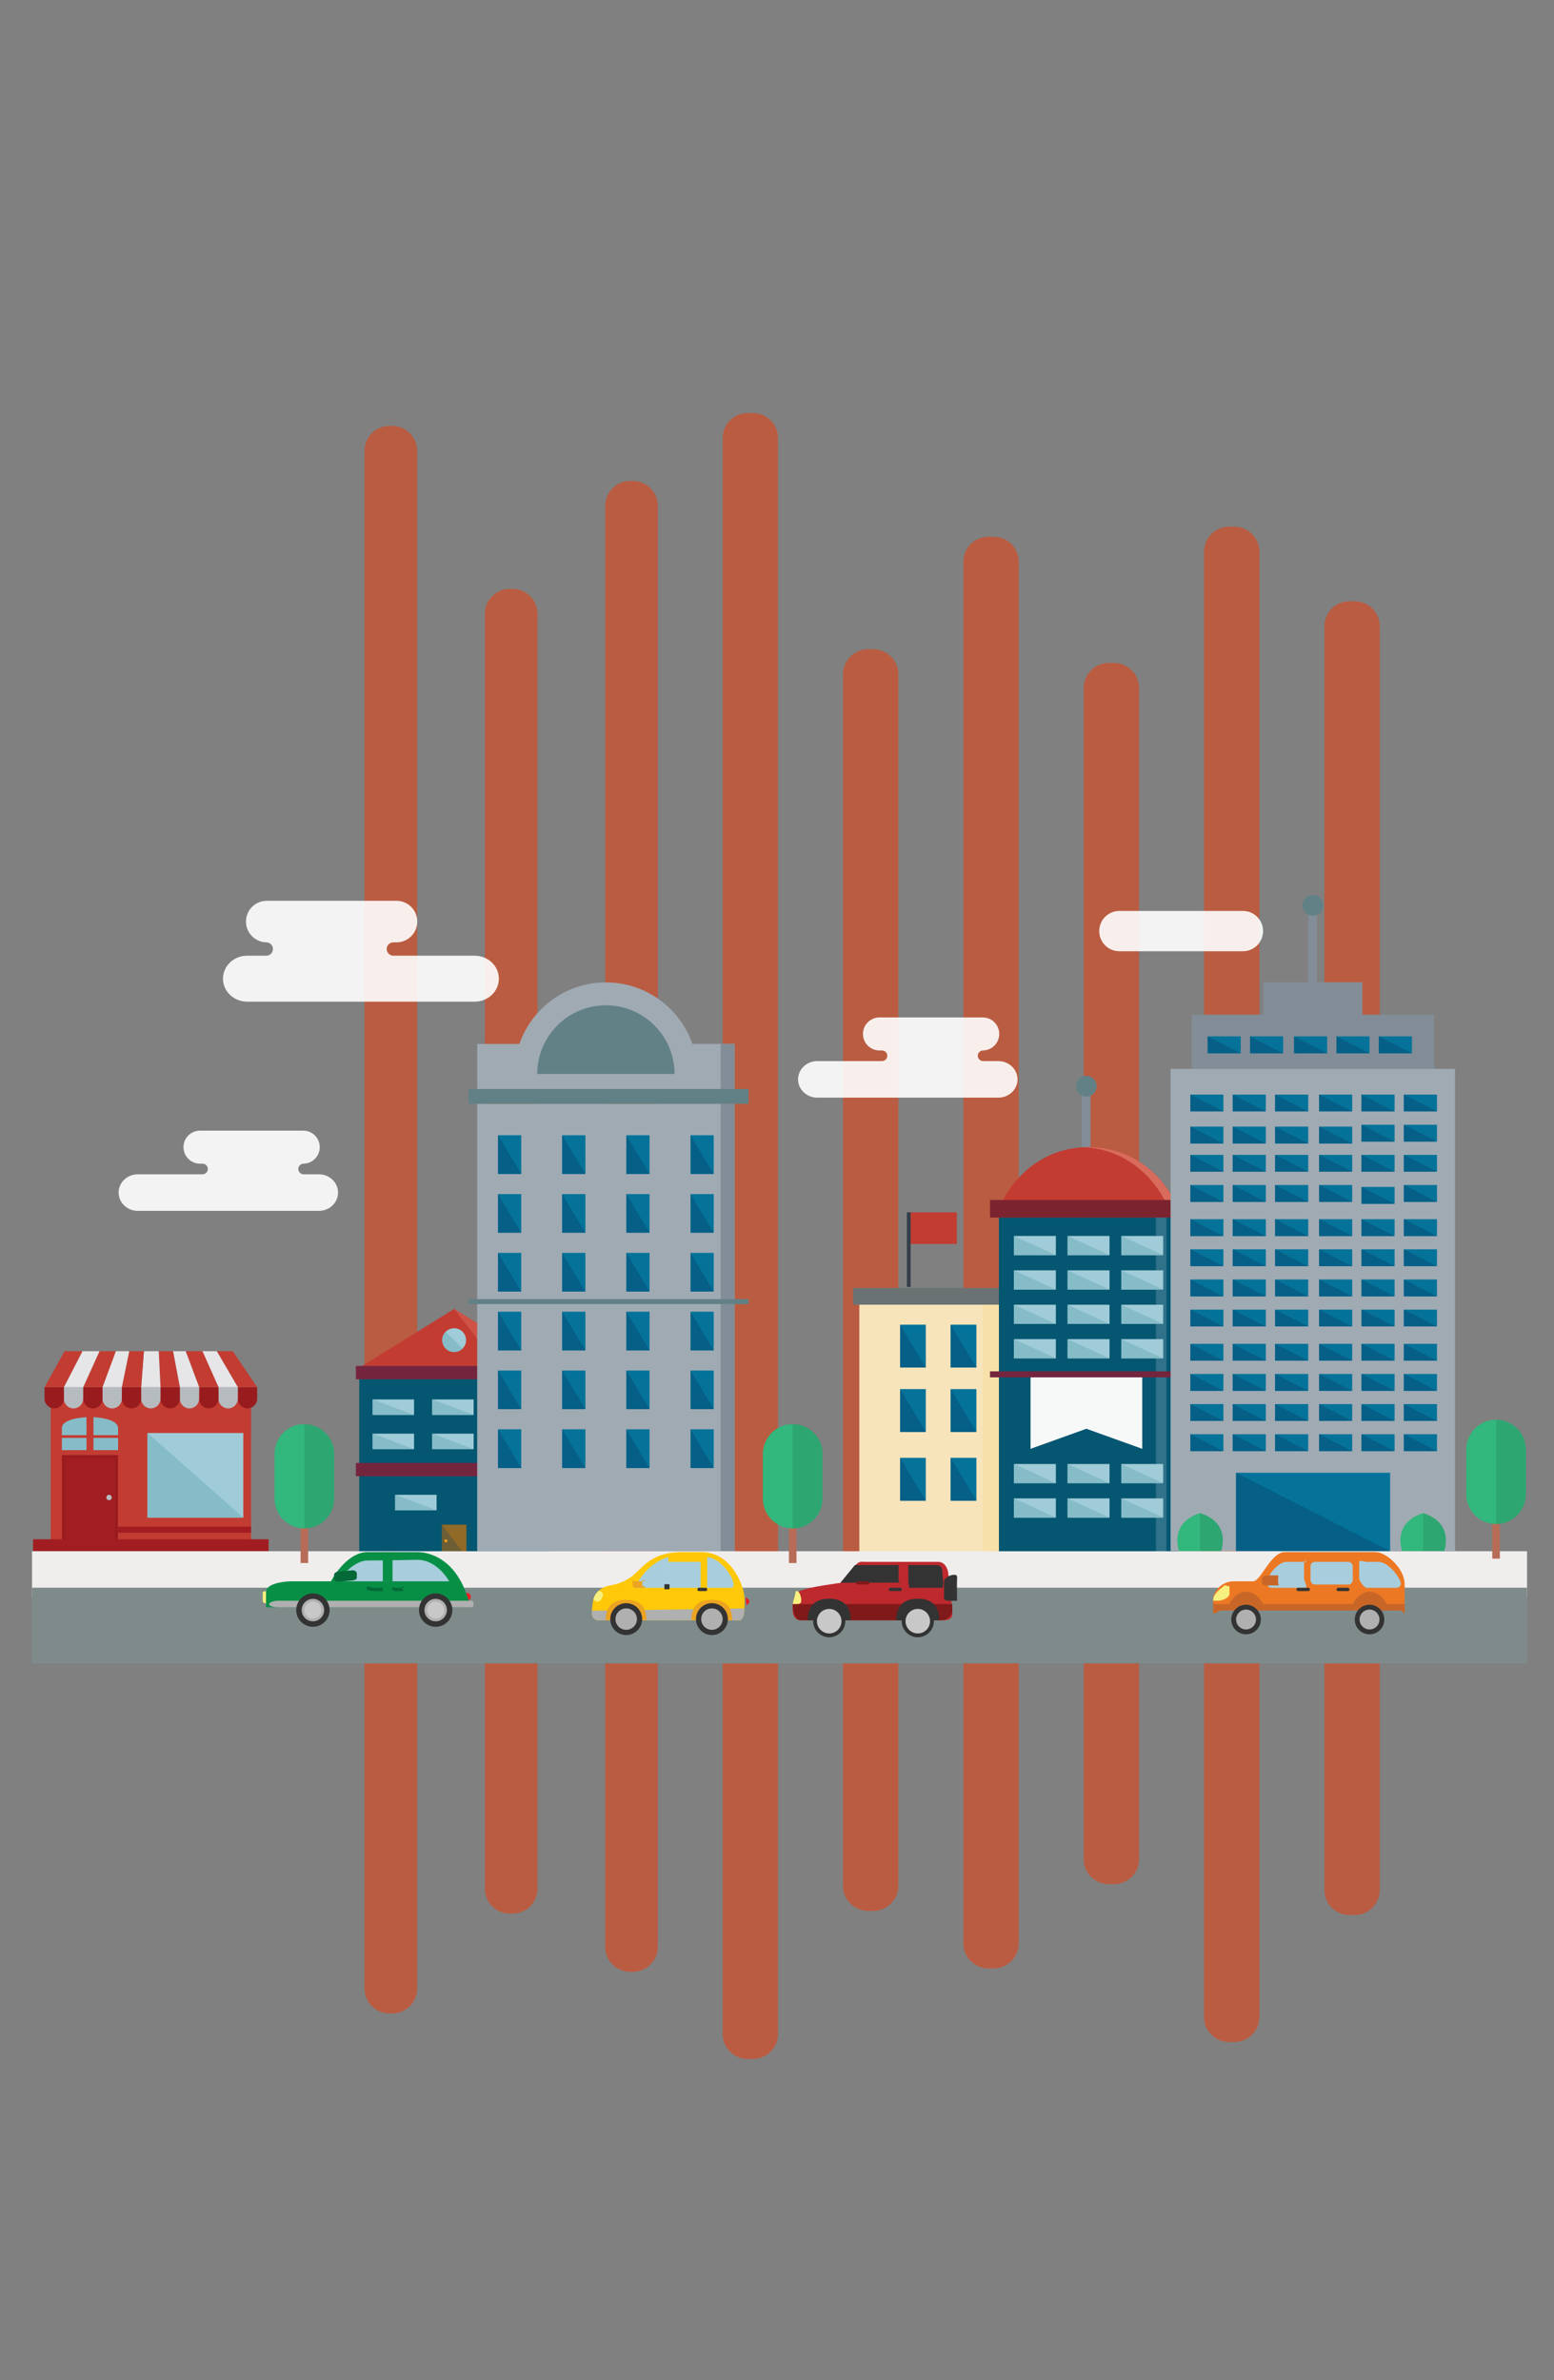 <?xml version="1.0" encoding="utf-8"?>
<!-- Generator: Adobe Illustrator 17.0.0, SVG Export Plug-In . SVG Version: 6.00 Build 0)  -->
<!DOCTYPE svg PUBLIC "-//W3C//DTD SVG 1.1//EN" "http://www.w3.org/Graphics/SVG/1.1/DTD/svg11.dtd">
<svg version="1.1" id="Layer_1" xmlns="http://www.w3.org/2000/svg" xmlns:xlink="http://www.w3.org/1999/xlink" x="0px" y="0px"
	 width="479.047px" height="733.721px" viewBox="0 0 479.047 733.721" enable-background="new 0 0 479.047 733.721"
	 xml:space="preserve">
<rect x="0" y="0" width="479.047" height="733.721" fill="#808080" stroke="none"/>
<g>
	<g opacity="0.71">
		<path fill="#D24E27" d="M120.052,620.711h0.851c4.232,0,7.695-3.463,7.695-7.695V138.987c0-4.232-3.463-7.695-7.695-7.695h-0.851
			c-4.232,0-7.695,3.463-7.695,7.695l0,474.029C112.356,617.248,115.819,620.711,120.052,620.711z"/>
		<path fill="#D24E27" d="M415.97,590.36h1.666c4.232,0,7.695-3.463,7.695-7.695V193.062c0-4.232-3.463-7.695-7.695-7.695h-1.666
			c-4.232,0-7.695,3.463-7.695,7.695l0,389.602C408.275,586.897,411.738,590.36,415.97,590.36z"/>
		<path fill="#D24E27" d="M230.471,634.739h1.666c4.232,0,7.695-3.463,7.695-7.695V135.034c0-4.232-3.463-7.695-7.695-7.695h-1.666
			c-4.232,0-7.695,3.463-7.695,7.695v492.011C222.775,631.277,226.238,634.739,230.471,634.739z"/>
		<path fill="#D24E27" d="M157.152,589.934h0.851c4.232,0,7.695-3.463,7.695-7.695V189.234c0-4.232-3.463-7.695-7.695-7.695h-0.851
			c-4.232,0-7.695,3.463-7.695,7.695v393.005C149.456,586.472,152.919,589.934,157.152,589.934z"/>
		<path fill="#D24E27" d="M341.77,580.848h1.666c4.232,0,7.695-3.463,7.695-7.695V212.078c0-4.232-3.463-7.695-7.695-7.695h-1.666
			c-4.232,0-7.695,3.463-7.695,7.695v361.075C334.075,577.385,337.538,580.848,341.77,580.848z"/>
		<path fill="#D24E27" d="M267.57,589.094h1.666c4.232,0,7.695-3.463,7.695-7.695V207.849c0-4.232-3.463-7.695-7.695-7.695h-1.666
			c-4.232,0-7.695,3.463-7.695,7.695v373.549C259.875,585.631,263.338,589.094,267.57,589.094z"/>
		<path fill="#D24E27" d="M194.251,607.871h0.851c4.232,0,7.695-3.463,7.695-7.695l0-444.204c0-4.232-3.463-7.695-7.695-7.695
			h-0.851c-4.232,0-7.695,3.463-7.695,7.695v444.204C186.556,604.408,190.019,607.871,194.251,607.871z"/>
		<path fill="#D24E27" d="M304.67,606.825h1.666c4.232,0,7.695-3.463,7.695-7.695V173.17c0-4.232-3.463-7.695-7.695-7.695h-1.666
			c-4.232,0-7.695,3.463-7.695,7.695v425.96C296.975,603.362,300.438,606.825,304.67,606.825z"/>
		<path fill="#D24E27" d="M378.87,629.516h1.666c4.232,0,7.695-3.463,7.695-7.695V170.064c0-4.232-3.463-7.695-7.695-7.695h-1.666
			c-4.232,0-7.695,3.463-7.695,7.695v451.757C371.175,626.053,374.638,629.516,378.87,629.516z"/>
	</g>
	<g>
		<g>
			<g>
				<g>
					<g>
						<rect x="264.911" y="402.211" fill="#F7E4BA" width="45.447" height="79.316"/>
						<rect x="303.024" y="402.211" fill="#F8E0A9" width="6.986" height="79.316"/>
					</g>
					<rect x="262.968" y="397.065" fill="#6B7273" width="49.333" height="5.146"/>
				</g>
				<g>
					<g>
						<rect x="293.067" y="408.372" fill="#057399" width="7.922" height="13.206"/>
						<polygon fill="#055F86" points="293.067,421.578 300.989,421.578 293.067,408.372 						"/>
					</g>
					<g>
						<rect x="277.475" y="408.372" fill="#057399" width="7.923" height="13.206"/>
						<polygon fill="#055F86" points="277.475,421.578 285.398,421.578 277.475,408.372 						"/>
					</g>
					<g>
						<rect x="293.067" y="449.421" fill="#057399" width="7.922" height="13.205"/>
						<polygon fill="#055F86" points="293.067,462.626 300.989,462.626 293.067,449.421 						"/>
					</g>
					<g>
						<rect x="277.475" y="449.421" fill="#057399" width="7.923" height="13.205"/>
						<polygon fill="#055F86" points="277.475,462.626 285.398,462.626 277.475,449.421 						"/>
					</g>
					<g>
						<rect x="293.067" y="428.23" fill="#057399" width="7.922" height="13.205"/>
						<polygon fill="#055F86" points="293.067,441.435 300.989,441.435 293.067,428.23 						"/>
					</g>
					<g>
						<rect x="277.475" y="428.23" fill="#057399" width="7.923" height="13.205"/>
						<polygon fill="#055F86" points="277.475,441.435 285.398,441.435 277.475,428.23 						"/>
					</g>
				</g>
			</g>
			<g>
				<rect x="280.141" y="373.741" fill="#C33C32" width="14.817" height="9.74"/>
				<rect x="279.555" y="373.741" fill="#343F49" width="1.171" height="22.996"/>
			</g>
		</g>
		<g>
			<g>
				<rect x="110.729" y="425.204" fill="#055670" width="58.552" height="26.492"/>
				<rect x="110.729" y="454.597" fill="#055670" width="58.552" height="25.38"/>
				<rect x="109.7" y="450.997" fill="#74253E" width="60.61" height="4.104"/>
			</g>
			<g>
				<rect x="136.218" y="470.04" fill="#916A28" width="7.573" height="9.937"/>
				<polygon fill="#6E5E35" points="136.218,470.04 143.791,479.977 136.218,479.977 				"/>
				<circle fill="#FAA31A" cx="137.447" cy="475.008" r="0.443"/>
			</g>
			<g>
				<g>
					<g>
						<g>
							<rect x="133.24" y="431.423" fill="#9FCCD8" width="12.764" height="4.76"/>
							<polygon fill="#85BCC8" points="133.24,436.183 146.003,436.183 133.24,431.423 							"/>
						</g>
					</g>
					<g>
						<g>
							<rect x="114.877" y="431.423" fill="#9FCCD8" width="12.763" height="4.76"/>
							<polygon fill="#85BCC8" points="114.877,436.183 127.64,436.183 114.877,431.423 							"/>
						</g>
					</g>
					<g>
						<g>
							<rect x="133.24" y="441.971" fill="#9FCCD8" width="12.764" height="4.762"/>
							<polygon fill="#85BCC8" points="133.24,446.733 146.003,446.733 133.24,441.971 							"/>
						</g>
					</g>
					<g>
						<g>
							<rect x="114.877" y="441.971" fill="#9FCCD8" width="12.763" height="4.762"/>
							<polygon fill="#85BCC8" points="114.877,446.733 127.64,446.733 114.877,441.971 							"/>
						</g>
					</g>
				</g>
				<g>
					<g>
						<rect x="121.816" y="460.815" fill="#9FCCD8" width="12.767" height="4.762"/>
						<polygon fill="#85BCC8" points="121.816,465.577 134.583,465.577 121.816,460.815 						"/>
					</g>
				</g>
			</g>
			<g>
				<g>
					<polygon fill="#C33C32" points="169.281,421.661 140.004,403.52 110.729,421.661 					"/>
					<polygon fill="#CE5346" points="169.281,421.661 140.004,403.52 154.024,421.661 					"/>
				</g>
				<rect x="109.7" y="421.098" fill="#74253E" width="60.61" height="4.106"/>
				<g>
					<circle fill="#9FCCD8" cx="140.004" cy="413.137" r="3.664"/>
					<path fill="#85BCC8" d="M137.412,410.545l5.182,5.18c-0.661,0.664-1.578,1.073-2.59,1.073c-2.024,0-3.664-1.638-3.664-3.661
						C136.34,412.124,136.751,411.207,137.412,410.545z"/>
				</g>
			</g>
		</g>
		<g>
			<rect x="307.934" y="375.358" fill="#055670" width="55.281" height="106.004"/>
			<rect x="356.325" y="375.358" fill="#2F7289" width="3.239" height="106.004"/>
			<g>
				<path fill="#828D97" d="M333.486,364.25c0,0.657,0.603,1.19,1.347,1.19l0,0c0.745,0,1.348-0.533,1.348-1.19v-30.222
					c0-0.657-0.603-1.189-1.348-1.189l0,0c-0.744,0-1.347,0.532-1.347,1.189V364.25z"/>
				<circle fill="#618186" cx="334.898" cy="334.856" r="3.185"/>
				<g>
					<path fill="#C33C32" d="M307.934,372.645c3.238-8.141,12.375-19.012,27.64-19.012c15.264,0,24.401,10.871,27.639,19.012
						H307.934z"/>
					<path fill="#D86B5C" d="M334.092,353.668c0.488-0.022,0.981-0.035,1.482-0.035c15.264,0,24.401,10.871,27.639,19.012h-2.964
						C357.118,364.771,348.466,354.345,334.092,353.668z"/>
					<rect x="305.182" y="369.932" fill="#7B242F" width="60.784" height="5.426"/>
				</g>
			</g>
			<g>
				<g>
					<g>
						<rect x="345.661" y="381.024" fill="#9FCCD8" width="12.908" height="5.92"/>
						<polygon fill="#85BCC8" points="345.661,386.944 358.568,386.944 345.661,381.024 						"/>
					</g>
					<g>
						<rect x="329.121" y="381.024" fill="#9FCCD8" width="12.907" height="5.92"/>
						<polygon fill="#85BCC8" points="329.121,386.944 342.028,386.944 329.121,381.024 						"/>
					</g>
					<g>
						<rect x="312.581" y="381.024" fill="#9FCCD8" width="12.907" height="5.92"/>
						<polygon fill="#85BCC8" points="312.581,386.944 325.487,386.944 312.581,381.024 						"/>
					</g>
					<g>
						<rect x="345.661" y="391.624" fill="#9FCCD8" width="12.908" height="5.921"/>
						<polygon fill="#85BCC8" points="345.661,397.544 358.568,397.544 345.661,391.624 						"/>
					</g>
					<g>
						<rect x="329.121" y="391.624" fill="#9FCCD8" width="12.907" height="5.921"/>
						<polygon fill="#85BCC8" points="329.121,397.544 342.028,397.544 329.121,391.624 						"/>
					</g>
					<g>
						<rect x="312.581" y="391.624" fill="#9FCCD8" width="12.907" height="5.921"/>
						<polygon fill="#85BCC8" points="312.581,397.544 325.487,397.544 312.581,391.624 						"/>
					</g>
					<g>
						<rect x="345.661" y="402.224" fill="#9FCCD8" width="12.908" height="5.923"/>
						<polygon fill="#85BCC8" points="345.661,408.147 358.568,408.147 345.661,402.224 						"/>
					</g>
					<g>
						<rect x="329.121" y="402.224" fill="#9FCCD8" width="12.907" height="5.923"/>
						<polygon fill="#85BCC8" points="329.121,408.147 342.028,408.147 329.121,402.224 						"/>
					</g>
					<g>
						<rect x="312.581" y="402.224" fill="#9FCCD8" width="12.907" height="5.923"/>
						<polygon fill="#85BCC8" points="312.581,408.147 325.487,408.147 312.581,402.224 						"/>
					</g>
					<g>
						<rect x="345.661" y="412.824" fill="#9FCCD8" width="12.908" height="5.922"/>
						<polygon fill="#85BCC8" points="345.661,418.745 358.568,418.745 345.661,412.824 						"/>
					</g>
					<g>
						<rect x="329.121" y="412.824" fill="#9FCCD8" width="12.907" height="5.922"/>
						<polygon fill="#85BCC8" points="329.121,418.745 342.028,418.745 329.121,412.824 						"/>
					</g>
					<g>
						<rect x="312.581" y="412.824" fill="#9FCCD8" width="12.907" height="5.922"/>
						<polygon fill="#85BCC8" points="312.581,418.745 325.487,418.745 312.581,412.824 						"/>
					</g>
				</g>
				<g>
					<g>
						<rect x="345.661" y="451.322" fill="#9FCCD8" width="12.908" height="5.921"/>
						<polygon fill="#85BCC8" points="345.661,457.243 358.568,457.243 345.661,451.322 						"/>
					</g>
					<g>
						<rect x="329.121" y="451.322" fill="#9FCCD8" width="12.907" height="5.921"/>
						<polygon fill="#85BCC8" points="329.121,457.243 342.028,457.243 329.121,451.322 						"/>
					</g>
					<g>
						<rect x="312.581" y="451.322" fill="#9FCCD8" width="12.907" height="5.921"/>
						<polygon fill="#85BCC8" points="312.581,457.243 325.487,457.243 312.581,451.322 						"/>
					</g>
					<g>
						<rect x="345.661" y="461.921" fill="#9FCCD8" width="12.908" height="5.922"/>
						<polygon fill="#85BCC8" points="345.661,467.843 358.568,467.843 345.661,461.921 						"/>
					</g>
					<g>
						<rect x="329.121" y="461.921" fill="#9FCCD8" width="12.907" height="5.922"/>
						<polygon fill="#85BCC8" points="329.121,467.843 342.028,467.843 329.121,461.921 						"/>
					</g>
					<g>
						<rect x="312.581" y="461.921" fill="#9FCCD8" width="12.907" height="5.922"/>
						<polygon fill="#85BCC8" points="312.581,467.843 325.487,467.843 312.581,461.921 						"/>
					</g>
				</g>
			</g>
			<g>
				<rect x="305.182" y="422.76" fill="#74253E" width="60.784" height="1.853"/>
				<g>
					<g>
						<polygon fill="#F7F8F8" points="352.115,446.646 334.899,440.461 317.681,446.646 317.681,424.613 352.115,424.613 						"/>
					</g>
				</g>
			</g>
		</g>
		<g>
			<rect x="147.101" y="340.267" fill="#A0AAB3" width="79.354" height="137.95"/>
			<g>
				<g>
					<g>
						<rect x="212.874" y="349.98" fill="#057399" width="7.145" height="11.912"/>
						<polygon fill="#055F86" points="212.874,361.892 220.019,361.892 212.874,349.98 						"/>
					</g>
					<g>
						<rect x="193.096" y="349.98" fill="#057399" width="7.145" height="11.912"/>
						<polygon fill="#055F86" points="193.096,361.892 200.241,361.892 193.096,349.98 						"/>
					</g>
					<g>
						<rect x="173.318" y="349.98" fill="#057399" width="7.145" height="11.912"/>
						<polygon fill="#055F86" points="173.318,361.892 180.464,361.892 173.318,349.98 						"/>
					</g>
					<g>
						<rect x="153.539" y="349.98" fill="#057399" width="7.144" height="11.912"/>
						<polygon fill="#055F86" points="153.539,361.892 160.683,361.892 153.539,349.98 						"/>
					</g>
					<g>
						<rect x="212.874" y="368.111" fill="#057399" width="7.145" height="11.91"/>
						<polygon fill="#055F86" points="212.874,380.021 220.019,380.021 212.874,368.111 						"/>
					</g>
					<g>
						<rect x="193.096" y="368.111" fill="#057399" width="7.145" height="11.91"/>
						<polygon fill="#055F86" points="193.096,380.021 200.241,380.021 193.096,368.111 						"/>
					</g>
					<g>
						<rect x="173.318" y="368.111" fill="#057399" width="7.145" height="11.91"/>
						<polygon fill="#055F86" points="173.318,380.021 180.464,380.021 173.318,368.111 						"/>
					</g>
					<g>
						<rect x="153.539" y="368.111" fill="#057399" width="7.144" height="11.91"/>
						<polygon fill="#055F86" points="153.539,380.021 160.683,380.021 153.539,368.111 						"/>
					</g>
					<g>
						<rect x="212.874" y="386.239" fill="#057399" width="7.145" height="11.912"/>
						<polygon fill="#055F86" points="212.874,398.151 220.019,398.151 212.874,386.239 						"/>
					</g>
					<g>
						<rect x="193.096" y="386.239" fill="#057399" width="7.145" height="11.912"/>
						<polygon fill="#055F86" points="193.096,398.151 200.241,398.151 193.096,386.239 						"/>
					</g>
					<g>
						<rect x="173.318" y="386.239" fill="#057399" width="7.145" height="11.912"/>
						<polygon fill="#055F86" points="173.318,398.151 180.464,398.151 173.318,386.239 						"/>
					</g>
					<g>
						<rect x="153.539" y="386.239" fill="#057399" width="7.144" height="11.912"/>
						<polygon fill="#055F86" points="153.539,398.151 160.683,398.151 153.539,386.239 						"/>
					</g>
				</g>
				<g>
					<g>
						<rect x="212.874" y="404.37" fill="#057399" width="7.145" height="11.91"/>
						<polygon fill="#055F86" points="212.874,416.28 220.019,416.28 212.874,404.37 						"/>
					</g>
					<g>
						<rect x="193.096" y="404.37" fill="#057399" width="7.145" height="11.91"/>
						<polygon fill="#055F86" points="193.096,416.28 200.241,416.28 193.096,404.37 						"/>
					</g>
					<g>
						<rect x="173.318" y="404.37" fill="#057399" width="7.145" height="11.91"/>
						<polygon fill="#055F86" points="173.318,416.28 180.464,416.28 173.318,404.37 						"/>
					</g>
					<g>
						<rect x="153.539" y="404.37" fill="#057399" width="7.144" height="11.91"/>
						<polygon fill="#055F86" points="153.539,416.28 160.683,416.28 153.539,404.37 						"/>
					</g>
					<g>
						<rect x="212.874" y="422.497" fill="#057399" width="7.145" height="11.912"/>
						<polygon fill="#055F86" points="212.874,434.41 220.019,434.41 212.874,422.497 						"/>
					</g>
					<g>
						<rect x="193.096" y="422.497" fill="#057399" width="7.145" height="11.912"/>
						<polygon fill="#055F86" points="193.096,434.41 200.241,434.41 193.096,422.497 						"/>
					</g>
					<g>
						<rect x="173.318" y="422.497" fill="#057399" width="7.145" height="11.912"/>
						<polygon fill="#055F86" points="173.318,434.41 180.464,434.41 173.318,422.497 						"/>
					</g>
					<g>
						<rect x="153.539" y="422.497" fill="#057399" width="7.144" height="11.912"/>
						<polygon fill="#055F86" points="153.539,434.41 160.683,434.41 153.539,422.497 						"/>
					</g>
					<g>
						<rect x="212.874" y="440.625" fill="#057399" width="7.145" height="11.912"/>
						<polygon fill="#055F86" points="212.874,452.538 220.019,452.538 212.874,440.625 						"/>
					</g>
					<g>
						<rect x="193.096" y="440.625" fill="#057399" width="7.145" height="11.912"/>
						<polygon fill="#055F86" points="193.096,452.538 200.241,452.538 193.096,440.625 						"/>
					</g>
					<g>
						<rect x="173.318" y="440.625" fill="#057399" width="7.145" height="11.912"/>
						<polygon fill="#055F86" points="173.318,452.538 180.464,452.538 173.318,440.625 						"/>
					</g>
					<g>
						<rect x="153.539" y="440.625" fill="#057399" width="7.144" height="11.912"/>
						<polygon fill="#055F86" points="153.539,452.538 160.683,452.538 153.539,440.625 						"/>
					</g>
				</g>
			</g>
			<g>
				<rect x="144.416" y="400.491" fill="#618186" width="86.341" height="1.536"/>
				<g>
					<rect x="144.416" y="335.727" fill="#618186" width="86.341" height="4.54"/>
					<path fill="#A0AAB3" d="M160.108,321.831c3.833-11.045,14.323-18.978,26.67-18.978c12.351,0,22.841,7.932,26.671,18.978h13.007
						v13.896h-79.354v-13.896H160.108z"/>
					<path fill="#618186" d="M165.616,331.084c0-11.688,9.475-21.163,21.161-21.163c11.69,0,21.164,9.475,21.164,21.163"/>
				</g>
			</g>
			<g>
				<rect x="222.154" y="321.831" fill="#828D97" width="4.302" height="13.896"/>
				<rect x="222.154" y="340.267" fill="#828D97" width="4.302" height="60.224"/>
				<rect x="222.154" y="402.027" fill="#828D97" width="4.302" height="76.19"/>
			</g>
		</g>
		<g>
			<g>
				<g>
					<rect x="367.332" y="312.805" fill="#828D97" width="74.713" height="18.98"/>
					<rect x="389.393" y="302.828" fill="#828D97" width="30.593" height="13.729"/>
					<path fill="#828D97" d="M403.277,308.503c0,0.657,0.603,1.189,1.347,1.189l0,0c0.745,0,1.349-0.532,1.349-1.189v-30.222
						c0-0.658-0.603-1.19-1.349-1.19l0,0c-0.744,0-1.347,0.533-1.347,1.19V308.503z"/>
					<circle fill="#618186" cx="404.689" cy="279.108" r="3.185"/>
				</g>
				<rect x="360.85" y="329.525" fill="#A0AAB3" width="87.678" height="148.617"/>
			</g>
			<g>
				<g>
					<g>
						<rect x="425.052" y="319.498" fill="#057399" width="10.198" height="5.189"/>
						<polygon fill="#055F86" points="425.052,324.686 435.249,324.686 425.052,319.498 						"/>
					</g>
					<g>
						<rect x="411.984" y="319.498" fill="#057399" width="10.198" height="5.189"/>
						<polygon fill="#055F86" points="411.984,324.686 422.182,324.686 411.984,319.498 						"/>
					</g>
					<g>
						<rect x="398.915" y="319.498" fill="#057399" width="10.198" height="5.189"/>
						<polygon fill="#055F86" points="398.915,324.686 409.113,324.686 398.915,319.498 						"/>
					</g>
					<g>
						<rect x="385.349" y="319.498" fill="#057399" width="10.198" height="5.189"/>
						<polygon fill="#055F86" points="385.349,324.686 395.547,324.686 385.349,319.498 						"/>
					</g>
					<g>
						<rect x="372.281" y="319.498" fill="#057399" width="10.198" height="5.189"/>
						<polygon fill="#055F86" points="372.281,324.686 382.479,324.686 372.281,319.498 						"/>
					</g>
				</g>
				<g>
					<rect x="381.046" y="454.026" fill="#057399" width="47.484" height="24.156"/>
					<polygon fill="#055F86" points="381.046,478.182 428.529,478.182 381.046,454.026 					"/>
				</g>
				<g>
					<g>
						<rect x="406.647" y="347.312" fill="#057399" width="10.197" height="5.189"/>
						<polygon fill="#055F86" points="406.647,352.501 416.843,352.501 406.647,347.312 						"/>
					</g>
					<g>
						<rect x="419.714" y="365.91" fill="#057399" width="10.198" height="5.189"/>
						<polygon fill="#055F86" points="419.714,371.099 429.912,371.099 419.714,365.91 						"/>
					</g>
					<g>
						<rect x="393.079" y="347.312" fill="#057399" width="10.198" height="5.189"/>
						<polygon fill="#055F86" points="393.079,352.501 403.277,352.501 393.079,347.312 						"/>
					</g>
					<g>
						<rect x="380.012" y="347.312" fill="#057399" width="10.198" height="5.189"/>
						<polygon fill="#055F86" points="380.012,352.501 390.21,352.501 380.012,347.312 						"/>
					</g>
					<g>
						<rect x="366.943" y="347.312" fill="#057399" width="10.198" height="5.189"/>
						<polygon fill="#055F86" points="366.943,352.501 377.141,352.501 366.943,347.312 						"/>
					</g>
					<g>
						<rect x="432.782" y="337.44" fill="#057399" width="10.197" height="5.19"/>
						<polygon fill="#055F86" points="432.782,342.63 442.979,342.63 432.782,337.44 						"/>
					</g>
					<g>
						<rect x="419.714" y="337.44" fill="#057399" width="10.198" height="5.19"/>
						<polygon fill="#055F86" points="419.714,342.63 429.912,342.63 419.714,337.44 						"/>
					</g>
					<g>
						<rect x="406.647" y="337.44" fill="#057399" width="10.197" height="5.19"/>
						<polygon fill="#055F86" points="406.647,342.63 416.843,342.63 406.647,337.44 						"/>
					</g>
					<g>
						<rect x="432.782" y="346.731" fill="#057399" width="10.197" height="5.188"/>
						<polygon fill="#055F86" points="432.782,351.919 442.979,351.919 432.782,346.731 						"/>
					</g>
					<g>
						<rect x="419.714" y="346.731" fill="#057399" width="10.198" height="5.188"/>
						<polygon fill="#055F86" points="419.714,351.919 429.912,351.919 419.714,346.731 						"/>
					</g>
					<g>
						<rect x="432.782" y="356.02" fill="#057399" width="10.197" height="5.188"/>
						<polygon fill="#055F86" points="432.782,361.208 442.979,361.208 432.782,356.02 						"/>
					</g>
					<g>
						<rect x="419.714" y="356.02" fill="#057399" width="10.198" height="5.188"/>
						<polygon fill="#055F86" points="419.714,361.208 429.912,361.208 419.714,356.02 						"/>
					</g>
					<g>
						<rect x="406.647" y="356.02" fill="#057399" width="10.197" height="5.188"/>
						<polygon fill="#055F86" points="406.647,361.208 416.843,361.208 406.647,356.02 						"/>
					</g>
					<g>
						<rect x="432.782" y="365.31" fill="#057399" width="10.197" height="5.188"/>
						<polygon fill="#055F86" points="432.782,370.499 442.979,370.499 432.782,365.31 						"/>
					</g>
					<g>
						<rect x="406.647" y="365.31" fill="#057399" width="10.197" height="5.188"/>
						<polygon fill="#055F86" points="406.647,370.499 416.843,370.499 406.647,365.31 						"/>
					</g>
					<g>
						<rect x="393.079" y="337.44" fill="#057399" width="10.198" height="5.19"/>
						<polygon fill="#055F86" points="393.079,342.63 403.277,342.63 393.079,337.44 						"/>
					</g>
					<g>
						<rect x="380.012" y="337.44" fill="#057399" width="10.198" height="5.19"/>
						<polygon fill="#055F86" points="380.012,342.63 390.21,342.63 380.012,337.44 						"/>
					</g>
					<g>
						<rect x="366.943" y="337.44" fill="#057399" width="10.198" height="5.19"/>
						<polygon fill="#055F86" points="366.943,342.63 377.141,342.63 366.943,337.44 						"/>
					</g>
					<g>
						<rect x="393.079" y="356.02" fill="#057399" width="10.198" height="5.188"/>
						<polygon fill="#055F86" points="393.079,361.208 403.277,361.208 393.079,356.02 						"/>
					</g>
					<g>
						<rect x="380.012" y="356.02" fill="#057399" width="10.198" height="5.188"/>
						<polygon fill="#055F86" points="380.012,361.208 390.21,361.208 380.012,356.02 						"/>
					</g>
					<g>
						<rect x="366.943" y="356.02" fill="#057399" width="10.198" height="5.188"/>
						<polygon fill="#055F86" points="366.943,361.208 377.141,361.208 366.943,356.02 						"/>
					</g>
					<g>
						<rect x="393.079" y="365.31" fill="#057399" width="10.198" height="5.188"/>
						<polygon fill="#055F86" points="393.079,370.499 403.277,370.499 393.079,365.31 						"/>
					</g>
					<g>
						<rect x="380.012" y="365.31" fill="#057399" width="10.198" height="5.188"/>
						<polygon fill="#055F86" points="380.012,370.499 390.21,370.499 380.012,365.31 						"/>
					</g>
					<g>
						<rect x="366.943" y="365.31" fill="#057399" width="10.198" height="5.188"/>
						<polygon fill="#055F86" points="366.943,370.499 377.141,370.499 366.943,365.31 						"/>
					</g>
					<g>
						<g>
							<rect x="432.782" y="375.858" fill="#057399" width="10.197" height="5.189"/>
							<polygon fill="#055F86" points="432.782,381.047 442.979,381.047 432.782,375.858 							"/>
						</g>
						<g>
							<rect x="419.714" y="375.858" fill="#057399" width="10.198" height="5.189"/>
							<polygon fill="#055F86" points="419.714,381.047 429.912,381.047 419.714,375.858 							"/>
						</g>
						<g>
							<rect x="406.647" y="375.858" fill="#057399" width="10.197" height="5.189"/>
							<polygon fill="#055F86" points="406.647,381.047 416.843,381.047 406.647,375.858 							"/>
						</g>
						<g>
							<rect x="432.782" y="385.149" fill="#057399" width="10.197" height="5.187"/>
							<polygon fill="#055F86" points="432.782,390.336 442.979,390.336 432.782,385.149 							"/>
						</g>
						<g>
							<rect x="419.714" y="385.149" fill="#057399" width="10.198" height="5.187"/>
							<polygon fill="#055F86" points="419.714,390.336 429.912,390.336 419.714,385.149 							"/>
						</g>
						<g>
							<rect x="406.647" y="385.149" fill="#057399" width="10.197" height="5.187"/>
							<polygon fill="#055F86" points="406.647,390.336 416.843,390.336 406.647,385.149 							"/>
						</g>
						<g>
							<rect x="432.782" y="394.438" fill="#057399" width="10.197" height="5.19"/>
							<polygon fill="#055F86" points="432.782,399.628 442.979,399.628 432.782,394.438 							"/>
						</g>
						<g>
							<rect x="419.714" y="394.438" fill="#057399" width="10.198" height="5.19"/>
							<polygon fill="#055F86" points="419.714,399.628 429.912,399.628 419.714,394.438 							"/>
						</g>
						<g>
							<rect x="406.647" y="394.438" fill="#057399" width="10.197" height="5.19"/>
							<polygon fill="#055F86" points="406.647,399.628 416.843,399.628 406.647,394.438 							"/>
						</g>
						<g>
							<rect x="432.782" y="403.727" fill="#057399" width="10.197" height="5.19"/>
							<polygon fill="#055F86" points="432.782,408.917 442.979,408.917 432.782,403.727 							"/>
						</g>
						<g>
							<rect x="419.714" y="403.727" fill="#057399" width="10.198" height="5.19"/>
							<polygon fill="#055F86" points="419.714,408.917 429.912,408.917 419.714,403.727 							"/>
						</g>
						<g>
							<rect x="406.647" y="403.727" fill="#057399" width="10.197" height="5.19"/>
							<polygon fill="#055F86" points="406.647,408.917 416.843,408.917 406.647,403.727 							"/>
						</g>
					</g>
					<g>
						<g>
							<rect x="393.079" y="375.858" fill="#057399" width="10.198" height="5.189"/>
							<polygon fill="#055F86" points="393.079,381.047 403.277,381.047 393.079,375.858 							"/>
						</g>
						<g>
							<rect x="380.012" y="375.858" fill="#057399" width="10.198" height="5.189"/>
							<polygon fill="#055F86" points="380.012,381.047 390.21,381.047 380.012,375.858 							"/>
						</g>
						<g>
							<rect x="366.943" y="375.858" fill="#057399" width="10.198" height="5.189"/>
							<polygon fill="#055F86" points="366.943,381.047 377.141,381.047 366.943,375.858 							"/>
						</g>
						<g>
							<rect x="393.079" y="385.149" fill="#057399" width="10.198" height="5.187"/>
							<polygon fill="#055F86" points="393.079,390.336 403.277,390.336 393.079,385.149 							"/>
						</g>
						<g>
							<rect x="380.012" y="385.149" fill="#057399" width="10.198" height="5.187"/>
							<polygon fill="#055F86" points="380.012,390.336 390.21,390.336 380.012,385.149 							"/>
						</g>
						<g>
							<rect x="366.943" y="385.149" fill="#057399" width="10.198" height="5.187"/>
							<polygon fill="#055F86" points="366.943,390.336 377.141,390.336 366.943,385.149 							"/>
						</g>
						<g>
							<rect x="393.079" y="394.438" fill="#057399" width="10.198" height="5.19"/>
							<polygon fill="#055F86" points="393.079,399.628 403.277,399.628 393.079,394.438 							"/>
						</g>
						<g>
							<rect x="380.012" y="394.438" fill="#057399" width="10.198" height="5.19"/>
							<polygon fill="#055F86" points="380.012,399.628 390.21,399.628 380.012,394.438 							"/>
						</g>
						<g>
							<rect x="366.943" y="394.438" fill="#057399" width="10.198" height="5.19"/>
							<polygon fill="#055F86" points="366.943,399.628 377.141,399.628 366.943,394.438 							"/>
						</g>
						<g>
							<rect x="393.079" y="403.727" fill="#057399" width="10.198" height="5.19"/>
							<polygon fill="#055F86" points="393.079,408.917 403.277,408.917 393.079,403.727 							"/>
						</g>
						<g>
							<rect x="380.012" y="403.727" fill="#057399" width="10.198" height="5.19"/>
							<polygon fill="#055F86" points="380.012,408.917 390.21,408.917 380.012,403.727 							"/>
						</g>
						<g>
							<rect x="366.943" y="403.727" fill="#057399" width="10.198" height="5.19"/>
							<polygon fill="#055F86" points="366.943,408.917 377.141,408.917 366.943,403.727 							"/>
						</g>
					</g>
					<g>
						<g>
							<rect x="432.782" y="414.276" fill="#057399" width="10.197" height="5.189"/>
							<polygon fill="#055F86" points="432.782,419.465 442.979,419.465 432.782,414.276 							"/>
						</g>
						<g>
							<rect x="419.714" y="414.276" fill="#057399" width="10.198" height="5.189"/>
							<polygon fill="#055F86" points="419.714,419.465 429.912,419.465 419.714,414.276 							"/>
						</g>
						<g>
							<rect x="406.647" y="414.276" fill="#057399" width="10.197" height="5.189"/>
							<polygon fill="#055F86" points="406.647,419.465 416.843,419.465 406.647,414.276 							"/>
						</g>
						<g>
							<rect x="432.782" y="423.566" fill="#057399" width="10.197" height="5.188"/>
							<polygon fill="#055F86" points="432.782,428.753 442.979,428.753 432.782,423.566 							"/>
						</g>
						<g>
							<rect x="419.714" y="423.566" fill="#057399" width="10.198" height="5.188"/>
							<polygon fill="#055F86" points="419.714,428.753 429.912,428.753 419.714,423.566 							"/>
						</g>
						<g>
							<rect x="406.647" y="423.566" fill="#057399" width="10.197" height="5.188"/>
							<polygon fill="#055F86" points="406.647,428.753 416.843,428.753 406.647,423.566 							"/>
						</g>
						<g>
							<rect x="432.782" y="432.855" fill="#057399" width="10.197" height="5.19"/>
							<polygon fill="#055F86" points="432.782,438.045 442.979,438.045 432.782,432.855 							"/>
						</g>
						<g>
							<rect x="419.714" y="432.855" fill="#057399" width="10.198" height="5.19"/>
							<polygon fill="#055F86" points="419.714,438.045 429.912,438.045 419.714,432.855 							"/>
						</g>
						<g>
							<rect x="406.647" y="432.855" fill="#057399" width="10.197" height="5.19"/>
							<polygon fill="#055F86" points="406.647,438.045 416.843,438.045 406.647,432.855 							"/>
						</g>
						<g>
							<rect x="432.782" y="442.143" fill="#057399" width="10.197" height="5.191"/>
							<polygon fill="#055F86" points="432.782,447.334 442.979,447.334 432.782,442.143 							"/>
						</g>
						<g>
							<rect x="419.714" y="442.143" fill="#057399" width="10.198" height="5.191"/>
							<polygon fill="#055F86" points="419.714,447.334 429.912,447.334 419.714,442.143 							"/>
						</g>
						<g>
							<rect x="406.647" y="442.143" fill="#057399" width="10.197" height="5.191"/>
							<polygon fill="#055F86" points="406.647,447.334 416.843,447.334 406.647,442.143 							"/>
						</g>
					</g>
					<g>
						<g>
							<rect x="393.079" y="414.276" fill="#057399" width="10.198" height="5.189"/>
							<polygon fill="#055F86" points="393.079,419.465 403.277,419.465 393.079,414.276 							"/>
						</g>
						<g>
							<rect x="380.012" y="414.276" fill="#057399" width="10.198" height="5.189"/>
							<polygon fill="#055F86" points="380.012,419.465 390.21,419.465 380.012,414.276 							"/>
						</g>
						<g>
							<rect x="366.943" y="414.276" fill="#057399" width="10.198" height="5.189"/>
							<polygon fill="#055F86" points="366.943,419.465 377.141,419.465 366.943,414.276 							"/>
						</g>
						<g>
							<rect x="393.079" y="423.566" fill="#057399" width="10.198" height="5.188"/>
							<polygon fill="#055F86" points="393.079,428.753 403.277,428.753 393.079,423.566 							"/>
						</g>
						<g>
							<rect x="380.012" y="423.566" fill="#057399" width="10.198" height="5.188"/>
							<polygon fill="#055F86" points="380.012,428.753 390.21,428.753 380.012,423.566 							"/>
						</g>
						<g>
							<rect x="366.943" y="423.566" fill="#057399" width="10.198" height="5.188"/>
							<polygon fill="#055F86" points="366.943,428.753 377.141,428.753 366.943,423.566 							"/>
						</g>
						<g>
							<rect x="393.079" y="432.855" fill="#057399" width="10.198" height="5.19"/>
							<polygon fill="#055F86" points="393.079,438.045 403.277,438.045 393.079,432.855 							"/>
						</g>
						<g>
							<rect x="380.012" y="432.855" fill="#057399" width="10.198" height="5.19"/>
							<polygon fill="#055F86" points="380.012,438.045 390.21,438.045 380.012,432.855 							"/>
						</g>
						<g>
							<rect x="366.943" y="432.855" fill="#057399" width="10.198" height="5.19"/>
							<polygon fill="#055F86" points="366.943,438.045 377.141,438.045 366.943,432.855 							"/>
						</g>
						<g>
							<rect x="393.079" y="442.143" fill="#057399" width="10.198" height="5.191"/>
							<polygon fill="#055F86" points="393.079,447.334 403.277,447.334 393.079,442.143 							"/>
						</g>
						<g>
							<rect x="380.012" y="442.143" fill="#057399" width="10.198" height="5.191"/>
							<polygon fill="#055F86" points="380.012,447.334 390.21,447.334 380.012,442.143 							"/>
						</g>
						<g>
							<rect x="366.943" y="442.143" fill="#057399" width="10.198" height="5.191"/>
							<polygon fill="#055F86" points="366.943,447.334 377.141,447.334 366.943,442.143 							"/>
						</g>
					</g>
				</g>
			</g>
			<g>
				<g>
					<g>
						<path fill="#32B77C" d="M432.251,478.216c0,0-3.36-8.627,6.463-11.762c9.82,3.135,6.461,11.762,6.461,11.762"/>
					</g>
					<g opacity="0.1">
						<path fill="#0D0E0E" d="M445.175,478.216c0,0,3.359-8.627-6.463-11.762v11.762"/>
					</g>
				</g>
				<g>
					<g>
						<path fill="#32B77C" d="M363.484,478.216c0,0-3.36-8.627,6.463-11.762c9.821,3.135,6.461,11.762,6.461,11.762"/>
					</g>
					<g opacity="0.1">
						<path fill="#0D0E0E" d="M376.407,478.216c0,0,3.36-8.627-6.462-11.762v11.762"/>
					</g>
				</g>
			</g>
		</g>
		<g>
			<g>
				<rect x="15.619" y="429.108" fill="#C33C32" width="61.76" height="45.878"/>
				<g>
					<path fill="#981B1E" d="M79.267,427.64v3.569c0,1.645-1.334,2.978-2.979,2.978c-1.646,0-2.98-1.333-2.98-2.978v-3.569H79.267z"
						/>
					<path fill="#B6BBBF" d="M73.308,427.64v3.569c0,1.645-1.334,2.978-2.978,2.978c-1.646,0-2.98-1.333-2.98-2.978v-3.569H73.308z"
						/>
					<path fill="#981B1E" d="M67.35,427.64v3.569c0,1.645-1.334,2.978-2.978,2.978c-1.645,0-2.979-1.333-2.979-2.978v-3.569H67.35z"
						/>
					<path fill="#B6BBBF" d="M61.392,427.64v3.569c0,1.645-1.333,2.978-2.977,2.978c-1.645,0-2.979-1.333-2.979-2.978v-3.569H61.392
						z"/>
					<path fill="#981B1E" d="M55.435,427.64v3.569c0,1.645-1.334,2.978-2.98,2.978c-1.644,0-2.979-1.333-2.979-2.978v-3.569H55.435z
						"/>
					<path fill="#B6BBBF" d="M49.476,427.64v3.569c0,1.645-1.334,2.978-2.978,2.978c-1.644,0-2.979-1.333-2.979-2.978v-3.569H49.476
						z"/>
					<path fill="#981B1E" d="M43.518,427.64v3.569c0,1.645-1.332,2.978-2.978,2.978c-1.643,0-2.977-1.333-2.977-2.978v-3.569H43.518
						z"/>
					<path fill="#B6BBBF" d="M37.563,427.64v3.569c0,1.645-1.334,2.978-2.981,2.978c-1.644,0-2.98-1.333-2.98-2.978v-3.569H37.563z"
						/>
					<path fill="#981B1E" d="M31.603,427.64v3.569c0,1.645-1.332,2.978-2.976,2.978c-1.645,0-2.979-1.333-2.979-2.978v-3.569H31.603
						z"/>
					<path fill="#B6BBBF" d="M25.647,427.64v3.569c0,1.645-1.335,2.978-2.978,2.978c-1.644,0-2.982-1.333-2.982-2.978v-3.569H25.647
						z"/>
					<path fill="#981B1E" d="M19.687,427.64v3.569c0,1.645-1.332,2.978-2.978,2.978c-1.641,0-2.977-1.333-2.977-2.978v-3.569H19.687
						z"/>
					<polygon fill="#C33C32" points="71.761,416.549 79.267,427.638 73.308,427.638 66.834,416.549 					"/>
					<polygon fill="#E6E5E7" points="66.834,416.549 73.308,427.638 67.35,427.638 62.165,416.549 					"/>
					<polygon fill="#C33C32" points="62.423,416.549 67.35,427.638 61.392,427.638 57.24,416.549 					"/>
					<polygon fill="#E6E5E7" points="57.24,416.549 61.392,427.638 55.435,427.638 53.333,416.549 					"/>
					<polygon fill="#C33C32" points="53.333,416.549 55.435,427.638 49.476,427.638 48.935,416.549 					"/>
					<polygon fill="#E6E5E7" points="48.935,416.549 49.476,427.638 43.518,427.638 44.365,416.549 					"/>
					<polygon fill="#C33C32" points="44.357,416.549 43.518,427.638 37.563,427.638 39.836,416.549 					"/>
					<polygon fill="#E6E5E7" points="39.836,416.549 37.563,427.638 31.603,427.638 35.289,416.549 					"/>
					<polygon fill="#C33C32" points="35.722,416.549 31.603,427.638 25.647,427.638 30.683,416.549 					"/>
					<polygon fill="#E6E5E7" points="30.683,416.549 25.647,427.638 19.687,427.638 25.399,416.549 					"/>
					<polygon fill="#C33C32" points="25.399,416.549 19.687,427.638 13.731,427.638 19.897,416.549 					"/>
				</g>
				
					<rect x="19.53" y="449.01" fill="#A11D21" stroke="#981B1E" stroke-width="0.859" stroke-miterlimit="10" width="16.419" height="25.976"/>
				<rect x="10.191" y="474.529" fill="#A11D21" width="72.616" height="3.687"/>
				<rect x="36.405" y="470.661" fill="#A11D21" width="40.973" height="1.844"/>
				<g>
					<path fill="#85BCC8" d="M28.814,442.437v-5.539c3.836,0.168,7.591,1.229,7.591,3.348v2.191H28.814z"/>
					<path fill="#85BCC8" d="M26.665,442.437h-7.592v-2.191c0-2.12,3.756-3.179,7.592-3.348V442.437z"/>
					<rect x="19.072" y="443.277" fill="#85BCC8" width="7.592" height="3.773"/>
					<rect x="28.814" y="443.277" fill="#85BCC8" width="7.591" height="3.773"/>
				</g>
				<path fill="#B6BBBF" d="M32.777,461.653c0,0.463,0.38,0.84,0.844,0.84c0.465,0,0.84-0.377,0.84-0.84
					c0-0.467-0.375-0.842-0.84-0.842C33.157,460.81,32.777,461.185,32.777,461.653z"/>
			</g>
			<g>
				<g>
					<rect x="45.474" y="441.772" fill="#9FCCD8" width="29.531" height="26.072"/>
					<polygon fill="#85BCC8" points="45.474,467.843 75.006,467.843 45.474,441.772 					"/>
				</g>
			</g>
		</g>
		<g>
			<rect x="9.876" y="478.216" fill="#F0EDED" width="460.86" height="14.186"/>
			<polygon fill="#7E8B8A" points="470.736,489.461 470.736,501.125 470.736,512.792 9.876,512.792 9.876,501.125 9.876,489.461 			
				"/>
		</g>
		<path opacity="0.9" fill="#FFFFFF" d="M76.185,294.622h5.897c1.135,0,2.058-0.921,2.058-2.057c0-1.137-0.923-2.058-2.058-2.058
			h0.144c-3.536,0-6.402-2.866-6.402-6.4c0-3.536,2.866-6.402,6.402-6.402h40.007c3.535,0,6.4,2.865,6.4,6.402
			c0,3.535-2.865,6.4-6.4,6.4h-0.972c-1.136,0-2.056,0.921-2.056,2.058c0,1.136,0.92,2.057,2.056,2.057h25.073
			c4.113,0,7.448,3.174,7.448,7.087c0,3.914-3.335,7.088-7.448,7.088H76.185c-4.114,0-7.448-3.174-7.448-7.088
			C68.738,297.797,72.071,294.622,76.185,294.622z"/>
		<path opacity="0.9" fill="#FFFFFF" d="M338.856,287.034c0,3.435,2.784,6.218,6.217,6.218h38.071c3.434,0,6.217-2.783,6.217-6.218
			l0,0c0-3.432-2.784-6.216-6.217-6.216h-38.071C341.639,280.818,338.856,283.601,338.856,287.034L338.856,287.034z"/>
		<path opacity="0.9" fill="#FFFFFF" d="M42.486,362.014h19.945c0.904,0,1.637-0.735,1.637-1.638c0-0.903-0.733-1.636-1.637-1.636
			h-0.772c-2.812,0-5.093-2.28-5.093-5.092c0-2.813,2.282-5.092,5.093-5.092h31.824c2.813,0,5.092,2.28,5.092,5.092
			c0,2.813-2.28,5.092-5.092,5.092h0.114c-0.904,0-1.636,0.733-1.636,1.636c0,0.903,0.732,1.638,1.636,1.638h4.692
			c3.272,0,5.924,2.523,5.924,5.636c0,3.113-2.651,5.639-5.924,5.639H42.486c-3.271,0-5.924-2.525-5.924-5.639
			C36.562,364.536,39.215,362.014,42.486,362.014z"/>
		<path opacity="0.9" fill="#FFFFFF" d="M251.941,327.113h19.944c0.905,0,1.638-0.733,1.638-1.636c0-0.904-0.733-1.637-1.638-1.637
			h-0.772c-2.812,0-5.093-2.28-5.093-5.093c0-2.812,2.281-5.091,5.093-5.091h31.826c2.812,0,5.091,2.279,5.091,5.091
			c0,2.813-2.28,5.093-5.091,5.093h0.114c-0.905,0-1.637,0.733-1.637,1.637c0,0.903,0.733,1.636,1.637,1.636h4.691
			c3.271,0,5.924,2.523,5.924,5.638c0,3.113-2.653,5.637-5.924,5.637h-55.803c-3.271,0-5.924-2.524-5.924-5.637
			C246.016,329.636,248.669,327.113,251.941,327.113z"/>
		<g>
			<g>
				<rect x="460.02" y="467.529" fill="#B76C57" width="2.333" height="12.97"/>
				<path fill="#32B77C" d="M451.983,446.877c0-5.085,4.119-9.205,9.202-9.205c5.085,0,9.204,4.12,9.204,9.205v13.751
					c0,5.086-4.119,9.206-9.204,9.206c-5.082,0-9.202-4.12-9.202-9.206V446.877z"/>
				<path opacity="0.1" fill="#0D0E0E" d="M470.389,446.877v13.751c0,5.086-4.119,9.206-9.204,9.206v-32.162
					C466.27,437.672,470.389,441.792,470.389,446.877z"/>
			</g>
			<g>
				<rect x="243.2" y="468.88" fill="#B76C57" width="2.332" height="12.97"/>
				<path fill="#32B77C" d="M235.162,448.228c0-5.084,4.12-9.203,9.203-9.203c5.085,0,9.204,4.119,9.204,9.203v13.751
					c0,5.086-4.119,9.207-9.204,9.207c-5.083,0-9.203-4.122-9.203-9.207V448.228z"/>
				<path opacity="0.1" fill="#0D0E0E" d="M253.569,448.228v13.751c0,5.086-4.119,9.207-9.204,9.207v-32.161
					C249.449,439.025,253.569,443.144,253.569,448.228z"/>
			</g>
			<g>
				<rect x="92.656" y="468.88" fill="#B76C57" width="2.332" height="12.97"/>
				<path fill="#32B77C" d="M84.619,448.228c0-5.084,4.12-9.203,9.203-9.203c5.085,0,9.203,4.119,9.203,9.203v13.751
					c0,5.086-4.118,9.207-9.203,9.207c-5.082,0-9.203-4.122-9.203-9.207V448.228z"/>
				<path opacity="0.1" fill="#0D0E0E" d="M103.025,448.228v13.751c0,5.086-4.118,9.207-9.203,9.207v-32.161
					C98.906,439.025,103.025,443.144,103.025,448.228z"/>
			</g>
		</g>
		<g>
			<path fill="#F7F07F" d="M81,490.93c0-0.475,1.54-0.441,2.014-0.441h0.529c0.474,0-0.543-0.034-0.543,0.441v2.773
				c0,0.475,1.017,0.785,0.543,0.785h-0.529c-0.474,0-2.014-0.31-2.014-0.785V490.93z"/>
			<path fill="#E82128" d="M145.107,491.943c0.156,0.636-0.231,1.275-0.866,1.432l-1.148,0.284
				c-0.635,0.155-1.275-0.231-1.431-0.868l0,0c-0.155-0.632,0.232-1.275,0.866-1.429l1.148-0.283
				C144.311,490.924,144.952,491.31,145.107,491.943L145.107,491.943z"/>
			<path fill="#088F46" d="M128.603,478.488c-4.321,0-15.308,0-15.308,0c-5.401,0-9.686,6-11.274,9H89.97
				c-2.611,0-7.97,0.692-7.97,3.303v4.697h19.402h25.23h4.729h13.65C141.02,478.488,129.895,478.488,128.603,478.488z"/>
			<path fill="#B0B0B0" d="M83,494.461c0-0.564,1.857-0.973,2.42-0.973h59.748c0.562,0,0.833,0.409,0.833,0.973v0.204
				c0,0.564-0.27,0.823-0.833,0.823H85.42c-0.563,0-2.42-0.259-2.42-0.823V494.461z"/>
			<g>
				<circle fill="#333333" cx="96.46" cy="496.361" r="5.146"/>
				<circle fill="#B0B0B0" cx="96.461" cy="496.361" r="3.459"/>
				<circle fill="#C8C8C8" cx="96.46" cy="496.361" r="2.637"/>
			</g>
			<g>
				<circle fill="#333333" cx="134.303" cy="496.361" r="5.147"/>
				<circle fill="#B0B0B0" cx="134.303" cy="496.361" r="3.46"/>
				<circle fill="#C8C8C8" cx="134.303" cy="496.361" r="2.637"/>
			</g>
			<path fill="#A8CEDE" d="M104.162,487.488h34.296c0,0-3.549-6.625-9.79-6.625c0,0-11.36,0.213-15.513,0.213
				C111.283,481.076,107.842,482.488,104.162,487.488z"/>
			<rect x="118" y="478.488" fill="#088F46" width="3" height="9"/>
			<path fill="#046937" d="M113,489.257c0-0.435,1.692,0.232,2.129,0.232h2.797c0.436,0,0.074-0.666,0.074-0.232v0.614
				c0,0.433,0.362,0.617-0.074,0.617h-2.797c-0.437,0-2.129-0.184-2.129-0.617V489.257z"/>
			<path fill="#046937" d="M121,489.257c0-0.435,0.257,0.232,0.694,0.232h2.799c0.436,0-0.493-0.666-0.493-0.232v0.614
				c0,0.433,0.929,0.617,0.493,0.617h-2.799c-0.437,0-0.694-0.184-0.694-0.617V489.257z"/>
			<path fill="#046937" d="M110,484.988c0-0.502-0.788-0.898-1.292-0.898l-4.338,0.396c-0.502,0-1.37,0.395-1.37,0.895v1.453
				c0,0.502,0.691,0.804,1.192,0.804l4.324-0.396c0.505,0,1.484-0.301,1.484-0.803V484.988z"/>
		</g>
		<g>
			<g>
				<path fill="#BE292E" d="M292.277,484.695c0,0-0.468-3.207-3.086-3.207c-2.62,0-21.1,0-22.631,0
					c-0.982,0-1.725-0.411-3.117,1.386c-1.906,2.453-4.365,5.109-4.365,5.109s-9.631,1.188-12.437,2.451
					c-1.928,0.866-2.276,3.61-2.276,5.835c0,3.228,2.306,3.22,2.306,3.22s32.653,0,43.828,0c0.964,0,3.086,0.063,3.086-1.961
					C293.586,495.5,292.277,484.695,292.277,484.695z"/>
				<g>
					<path fill="#801A1A" d="M293.585,496.365c0,2.025-2.123,3.123-3.086,3.123c-11.175,0-43.828,0-43.828,0s-2.281,0-2.305-5
						h49.169C293.565,495.488,293.585,496.126,293.585,496.365z"/>
				</g>
				<path fill="#333333" d="M259.079,487.931l4.446-5.443h14.631c0.207,0-1.156-0.121-1.156,0.085v4.863
					c0,0.204,0.599,0.446,0.391,0.446L259.079,487.931z"/>
				<path fill="#333333" d="M280.368,482.488h8.262c1.033,0,1.816,0.607,1.816,1.636l0.346,4.128c0,0.21-0.113,1.236-0.32,1.236
					h-10.103c-0.206,0-0.368-1.848-0.368-2.051v-4.863C280,482.368,280.162,482.488,280.368,482.488z"/>
				<path fill="#333333" d="M278,489.879c0-0.216-0.175-0.391-0.391-0.391h-3.218c-0.216,0-0.391,0.175-0.391,0.391v0.218
					c0,0.216,0.175,0.391,0.391,0.391h3.218c0.216,0,0.391-0.175,0.391-0.391V489.879z"/>
				<path fill="#333333" d="M291,492.645c0,1.044,1.881,0.843,2.963,0.843h0.317c1.082,0,0.72,0.201,0.72-0.843v-5.11
					c0-1.044,0.362-2.047-0.72-2.047h-0.317c-1.082,0-2.963,1.003-2.963,2.047V492.645z"/>
				<path fill="#333333" d="M289.565,499.488c0-5-2.972-6.639-6.64-6.639c-3.667,0-6.64,1.639-6.64,6.639H289.565z"/>
				<path fill="#333333" d="M262.259,499.488c0-5-2.973-6.639-6.64-6.639c-3.667,0-6.64,1.639-6.64,6.639H262.259z"/>
				<path fill="#333333" d="M277.969,499.778c0,2.74,2.219,4.957,4.956,4.957c2.736,0,4.956-2.217,4.956-4.957
					c0-2.735-2.219-4.955-4.956-4.955C280.188,494.823,277.969,497.043,277.969,499.778z"/>
				<path fill="#C8C8C8" d="M279.143,499.778c0,2.091,1.694,3.785,3.783,3.785c2.088,0,3.782-1.694,3.782-3.785
					c0-2.086-1.694-3.78-3.782-3.78C280.837,495.998,279.143,497.692,279.143,499.778z"/>
				<path fill="#333333" d="M250.663,499.778c0,2.74,2.219,4.957,4.956,4.957c2.738,0,4.956-2.217,4.956-4.957
					c0-2.735-2.219-4.955-4.956-4.955C252.882,494.823,250.663,497.043,250.663,499.778z"/>
				<path fill="#C8C8C8" d="M251.837,499.778c0,2.091,1.693,3.785,3.782,3.785c2.089,0,3.783-1.694,3.783-3.785
					c0-2.086-1.693-3.78-3.783-3.78C253.53,495.998,251.837,497.692,251.837,499.778z"/>
				<g>
					<path fill="#F7F07F" d="M245.673,490.488c0.793,0,1.327,1.829,1.327,2.775v0.144c0,0.946-0.534,1.082-1.327,1.082h-1.276
						c0.076-1,0.32-1,0.937-4H245.673z"/>
				</g>
			</g>
			<rect x="264" y="482.488" fill="#BE292E" width="0" height="7"/>
			<path fill="#801A1A" d="M268,487.771c0-0.156-0.127-0.283-0.283-0.283h-3.434c-0.156,0-0.283,0.127-0.283,0.283v0.434
				c0,0.156,0.127,0.283,0.283,0.283h3.434c0.156,0,0.283-0.127,0.283-0.283V487.771z"/>
		</g>
		<g>
			<path fill="#FFC808" d="M216.175,478.488h-5.867c-10.372,0-12.301,5.43-16.291,8.021c-2.829,1.831-5.172,2.047-6.696,2.42
				c-2.192,0.538-3.454,1.979-4.042,3.118c-0.572,1.105-0.838,3.941-0.838,5.188c0,1.43,0.96,2.253,1.887,2.253h43.581
				c0.925,0,1.387-1.352,1.467-2.272c0.127-1.462,0.318-4.443,0-5.909C228.327,486.49,224.503,478.488,216.175,478.488z"/>
			<g>
				<path fill="#B0B0B0" d="M182.44,497.245c0-0.168,0.006-0.481,0.015-0.695l47.01-0.695c-0.03,0.444-0.062,1.055-0.091,1.388
					c-0.08,0.919-0.541,2.245-1.467,2.245h-43.581C183.4,499.488,182.44,498.678,182.44,497.245z"/>
			</g>
			<path fill="#EBA322" d="M225.696,499.488c0-5-2.809-6.27-6.273-6.27c-3.465,0-6.273,1.27-6.273,6.27H225.696z"/>
			<circle fill="#333333" cx="219.462" cy="499.143" r="4.915"/>
			<circle fill="#B0B0B0" cx="219.462" cy="499.143" r="3.303"/>
			<path fill="#EBA322" d="M199.27,499.488c0-5-2.808-6.27-6.272-6.27c-3.465,0-6.273,1.27-6.273,6.27H199.27z"/>
			<circle fill="#333333" cx="193.037" cy="499.143" r="4.915"/>
			<circle fill="#B0B0B0" cx="193.038" cy="499.143" r="3.304"/>
			<g>
				<path fill="#E82128" d="M229.845,492.492c0.456,0.16,1.155,0.591,1.155,1.102v0.134c0,0.521-0.514,0.958-0.986,1.11
					C230.053,494.068,229.873,493.24,229.845,492.492z"/>
				<path fill="#F7F07F" d="M185.243,490.614c0.585,0.32,0.8,1.057,0.478,1.642l-0.478,0.868c-0.32,0.585-1.056,0.8-1.642,0.477
					l-0.121-0.067c-0.247-0.134-0.422-0.345-0.526-0.585c0.095-0.34,0.201-0.644,0.323-0.88c0.276-0.534,0.701-1.128,1.299-1.665
					c0.186,0.007,0.371,0.049,0.545,0.144L185.243,490.614z"/>
			</g>
			<path fill="#A8CEDE" d="M206,480.037c0,0-6.645,1.451-10.21,9.451H206V480.037z"/>
			<rect x="206" y="481.488" fill="#A8CEDE" width="10" height="8"/>
			<path fill="#A8CEDE" d="M218,480.037v9.451c0,0,4.514,0,7.342,0C228.246,489.488,223,480.265,218,480.037z"/>
			<path fill="#333333" d="M204.823,489.204c0,0.215-0.11,0.737,0.106,0.737h1.329c0.215,0,0.128-0.522,0.128-0.737v-0.273
				c0-0.215,0.087-0.554-0.128-0.554h-1.329c-0.216,0-0.106,0.339-0.106,0.554V489.204z"/>
			<path fill="#333333" d="M218,489.879c0-0.216-0.174-0.39-0.389-0.39h-2.221c-0.215,0-0.389,0.175-0.389,0.39v0.219
				c0,0.216,0.174,0.39,0.389,0.39h2.221c0.215,0,0.389-0.175,0.389-0.39V489.879z"/>
			<path fill="#EBA322" d="M195,487.242c0-0.224,0.296,0.247,0.571,0.247h3.456c0.273,0-1.027-0.471-1.027-0.247v1.409
				c0,0.226,1.3,0.838,1.027,0.838h-3.456c-0.275,0-0.571-0.612-0.571-0.838V487.242z"/>
		</g>
		<g>
			<path fill="#ED7823" d="M424.036,478.488c-6.994,0-21.252,0-27.98,0c-4.318,0-7.377,9-9.765,9c-1.701,0-6.06,0-6.06,0
				c-3.166,0-6.231,2.588-6.231,5.754c0,0.825,0,3.728,0,3.728c0,1.108,1.396-0.482,2.505-0.482h3.726h51.432
				c1.108,0,1.337,1.589,1.337,0.482c0,0,0-6.137,0-8.601C433,483.609,427.432,478.488,424.036,478.488z"/>
			<path fill="#E82128" d="M433,491.684c0,0,0-0.116,0,1.251v0.766c0,0.875,0,1.038,0,1.038l0,0V491.684L433,491.684z"/>
			<g>
				<path fill="#F7F07F" d="M379,491.408v-2.293c0-0.145-1.368-0.284-1.396-0.42c-1.366,1.048-3.604,2.692-3.604,4.547
					c0,0.316,0-0.439,0,0.207c0,0.009,1.504,0.023,1.582,0.023C376.722,493.473,379,492.547,379,491.408z"/>
			</g>
			<path fill="#A8CEDE" d="M417,487.113c0,0.76-0.616,1.376-1.377,1.376h-10.246c-0.76,0-1.377-0.616-1.377-1.376v-4.249
				c0-0.76,0.616-1.376,1.377-1.376h10.246c0.76,0,1.377,0.616,1.377,1.376V487.113z"/>
			<path fill="#A8CEDE" d="M431.834,488.012c0.169,0.741-0.616,1.477-1.376,1.477h-9.173c-0.76,0-2.284-2.137-2.284-2.897v-5.047
				c0-0.758,1.524-0.055,2.284-0.055c0,0,2.523,0,3.669,0C427.821,481.488,431.346,485.875,431.834,488.012z"/>
			<path fill="#A8CEDE" d="M402,486.591c0,0.76,1.237,2.897,0.478,2.897h-10.55c-0.76,0-1.376-0.646-1.376-1.477
				c0-2.322,3.517-6.523,5.963-6.523h5.964c0.759,0-0.478-0.703-0.478,0.055V486.591z"/>
			<g>
				<path fill="#C86628" d="M376.505,496.488h3.726h51.432c1.108,0,1.337,1.589,1.337,0.482c0,0,0-1.482,0-2.482h-59
					c0,1,0,2.482,0,2.482C374,498.078,375.396,496.488,376.505,496.488z"/>
			</g>
			<g>
				<path fill="#C86628" d="M378.325,496.488c0-2,2.608-5.823,5.822-5.823c3.216,0,5.823,3.823,5.823,5.823H378.325z"/>
				<circle fill="#333333" cx="384.113" cy="499.268" r="4.562"/>
				<circle fill="#B0B0B0" cx="384.112" cy="499.268" r="3.066"/>
			</g>
			<g>
				<path fill="#C86628" d="M416.396,496.488c0-2,2.607-5.823,5.824-5.823c3.216,0,5.823,3.823,5.823,5.823H416.396z"/>
				<circle fill="#333333" cx="422.184" cy="499.268" r="4.562"/>
				<circle fill="#B0B0B0" cx="422.183" cy="499.268" r="3.066"/>
			</g>
			<path fill="#333333" d="M403.793,489.988c0,0.274-0.206,0.5-0.459,0.5h-3.226c-0.254,0-0.459-0.226-0.459-0.5l0,0
				c0-0.274,0.205-0.5,0.459-0.5h3.226C403.587,489.488,403.793,489.714,403.793,489.988L403.793,489.988z"/>
			<path fill="#333333" d="M416,489.988c0,0.276-0.224,0.5-0.5,0.5h-3c-0.276,0-0.5-0.224-0.5-0.5l0,0c0-0.276,0.224-0.5,0.5-0.5h3
				C415.776,489.488,416,489.712,416,489.988L416,489.988z"/>
			<path fill="#C86628" d="M389,486.617c0-0.529,1.04-0.942,1.568-0.942l3.166-0.022c0.527,0,0.265,0.416,0.265,0.942v1.309
				c0,0.528,0.554,0.844,0.027,0.844l-3.897,0.023c-0.528,0-1.13-0.317-1.13-0.844V486.617z"/>
		</g>
	</g>
</g>
</svg>
